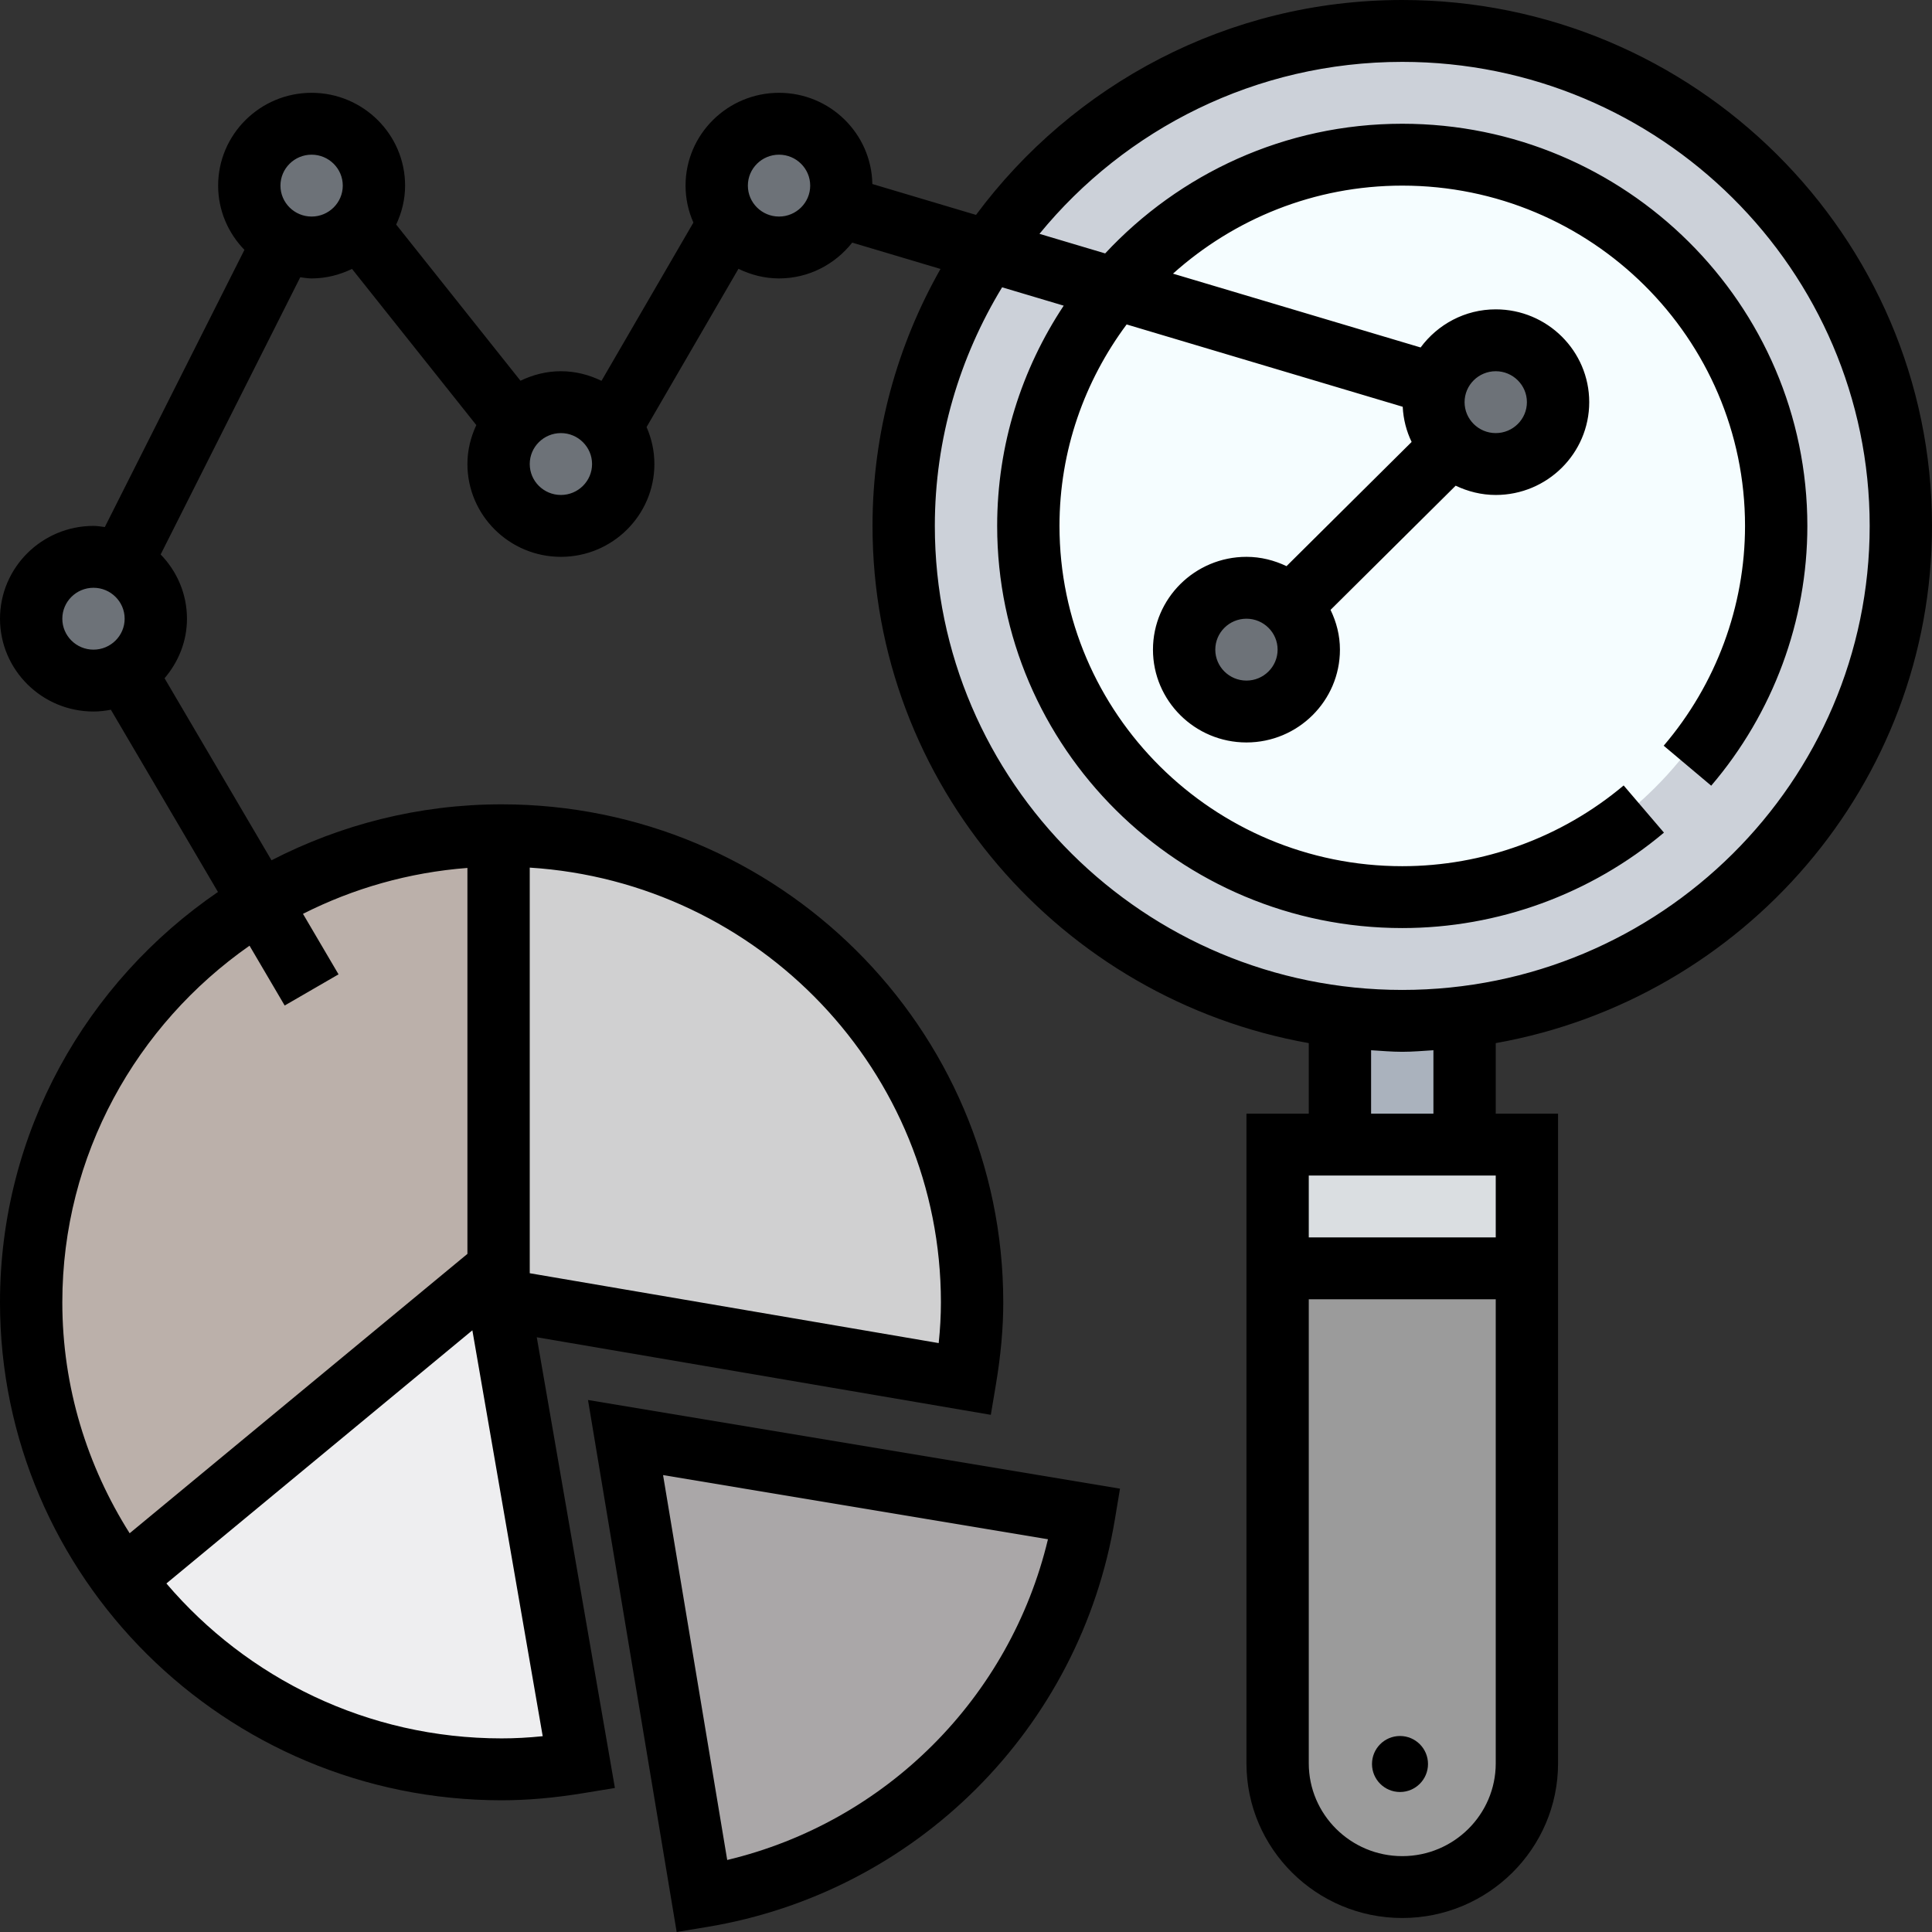 <?xml version="1.0" encoding="UTF-8"?>
<svg width="160px" height="160px" viewBox="0 0 160 160" version="1.1" xmlns="http://www.w3.org/2000/svg" xmlns:xlink="http://www.w3.org/1999/xlink">
    <rect x="0" y="0" width="160" height="160" fill="#333333" stroke="none"/>
    <!-- Generator: Sketch 64 (93537) - https://sketch.com -->
    <title>prediction</title>
    <desc>Created with Sketch.</desc>
    <g id="Landing2020" stroke="none" stroke-width="1" fill="none" fill-rule="evenodd">
        <g id="1.2020_index_menu" transform="translate(-259, -1325)" fill-rule="nonzero">
            <g id="first" transform="translate(0, 1124)">
                <g id="prediction" transform="translate(259, 201)">
                    <path d="M115.942,156.522 C110.176,156.522 105.507,151.956 105.507,146.319 L105.507,105.507 L126.377,105.507 L126.377,146.319 C126.377,149.125 125.202,151.676 123.324,153.538 C121.419,155.373 118.811,156.522 115.942,156.522 L115.942,156.522 Z" id="Path" fill="#9B9B9B"></path>
                    <polygon id="Path" fill="#DADEE1" points="126.377 95.072 126.377 105.507 105.507 105.507 105.507 95.072"></polygon>
                    <path d="M120.58,84.688 L120.58,95.072 L110.145,95.072 L110.145,84.638 C111.866,84.84 113.588,84.942 115.362,84.942 C117.135,84.942 118.858,84.84 120.58,84.638 L120.58,84.688 Z" id="Path" fill="#AAB2BD"></path>
                    <path d="M40.689,105.574 L40.689,69.565 L40.947,69.565 C62.531,69.565 80,86.952 80,108.404 C80,110.564 79.793,112.699 79.43,114.783 L40.689,108.146 L39.42,106.629 L40.689,105.574 Z" id="Path" fill="#D0D0D1"></path>
                    <path d="M21.041,75.061 C26.754,71.61 33.437,69.616 40.58,69.565 L40.58,105.351 L39.329,106.399 L9.971,130.912 L9.818,131.014 C5.099,124.624 2.319,116.726 2.319,108.163 C2.319,94.104 9.818,81.783 21.041,75.061 Z" id="Path" fill="#BBB0AA"></path>
                    <path d="M10.592,131.328 L40.673,106.667 L41.954,108.184 L48.696,146.681 C46.58,147.04 44.41,147.246 42.214,147.246 C29.173,147.246 17.595,141.023 10.435,131.431 L10.592,131.328 Z" id="Path" fill="#EEEEF0"></path>
                    <path d="M52.174,118.261 L90.435,124.638 C87.734,140.966 74.878,153.822 58.551,156.522 L52.174,118.261 Z" id="Path" fill="#AAA7A8"></path>
                    <path d="M81.123,20.609 C88.505,9.573 101.084,2.319 115.362,2.319 C138.102,2.319 156.522,20.738 156.522,43.478 C156.522,64.47 140.803,81.783 120.507,84.329 C118.809,84.535 117.111,84.638 115.362,84.638 C113.613,84.638 111.914,84.535 110.217,84.329 C89.92,81.783 74.203,64.47 74.203,43.478 C74.203,35.015 76.749,27.143 81.123,20.609 Z" id="Path" fill="#CCD1D9"></path>
                    <g id="Group" transform="translate(2.319, 10.435)" fill="#6D7278">
                        <path d="M7.469,36.612 C9.169,37.462 10.328,39.215 10.328,41.224 C10.328,43.131 9.297,44.779 7.753,45.681 C7.007,46.119 6.106,46.377 5.179,46.377 C2.348,46.377 0.031,44.058 0.031,41.224 C0.031,38.389 2.348,36.071 5.179,36.071 C6.003,36.071 6.774,36.251 7.469,36.612 Z" id="Path"></path>
                        <path d="M23.198,0 C26.028,0 28.346,2.319 28.346,5.153 C28.346,6.466 27.856,7.678 27.032,8.58 C26.08,9.637 24.716,10.306 23.198,10.306 C22.373,10.306 21.601,10.126 20.906,9.765 C19.207,8.915 18.05,7.162 18.05,5.153 C18.05,2.319 20.366,0 23.198,0 Z" id="Path"></path>
                        <path d="M48.938,28.341 C48.938,31.176 46.62,33.494 43.79,33.494 C40.958,33.494 38.642,31.176 38.642,28.341 C38.642,27.028 39.131,25.842 39.954,24.941 C40.88,23.858 42.27,23.188 43.79,23.188 C45.463,23.188 46.956,24.012 47.907,25.249 C48.551,26.126 48.938,27.181 48.938,28.341 Z" id="Path"></path>
                        <path d="M61.808,0 C64.638,0 66.956,2.319 66.956,5.153 C66.956,5.746 66.853,6.313 66.647,6.854 C65.952,8.863 64.046,10.306 61.808,10.306 C60.134,10.306 58.642,9.482 57.714,8.245 C57.046,7.368 56.66,6.313 56.66,5.153 C56.66,2.319 58.976,0 61.808,0 Z" id="Path"></path>
                    </g>
                    <path d="M146.087,43.478 C146.087,60.447 132.331,74.203 115.362,74.203 C98.394,74.203 84.638,60.447 84.638,43.478 C84.638,26.509 98.394,12.754 115.362,12.754 C132.331,12.754 146.087,26.509 146.087,43.478 Z" id="Path" fill="#F5FDFF"></path>
                    <path d="M123.478,27.826 C126.347,27.826 128.696,30.174 128.696,33.043 C128.696,35.913 126.347,38.261 123.478,38.261 C122.043,38.261 120.738,37.686 119.8,36.722 C118.834,35.782 118.261,34.478 118.261,33.043 C118.261,32.521 118.339,32.026 118.495,31.557 C119.121,29.392 121.129,27.826 123.478,27.826 Z" id="Path" fill="#6D7278"></path>
                    <path d="M102.609,48.696 C104.043,48.696 105.347,49.27 106.286,50.234 C107.252,51.174 107.826,52.479 107.826,53.913 C107.826,56.783 105.477,59.13 102.609,59.13 C99.739,59.13 97.391,56.783 97.391,53.913 C97.391,51.043 99.739,48.696 102.609,48.696 Z" id="Path" fill="#6D7278"></path>
                    <path d="M160,43.553 C160,19.537 140.32,0 116.129,0 C101.648,0 88.826,7.03 80.83,17.797 L72.244,15.239 C72.17,11.062 68.74,7.686 64.516,7.686 C60.247,7.686 56.774,11.135 56.774,15.372 C56.774,16.46 57.009,17.493 57.424,18.433 L49.814,31.538 C48.792,31.044 47.661,30.743 46.452,30.743 C45.246,30.743 44.12,31.041 43.104,31.53 L32.81,18.597 C33.271,17.613 33.548,16.528 33.548,15.372 C33.548,11.135 30.074,7.686 25.806,7.686 C21.537,7.686 18.065,11.135 18.065,15.372 C18.065,17.439 18.9,19.31 20.242,20.693 L8.681,43.648 C8.368,43.609 8.062,43.553 7.742,43.553 C3.473,43.553 0,47.002 0,51.239 C0,55.476 3.473,58.925 7.742,58.925 C8.237,58.925 8.717,58.868 9.183,58.778 L18.051,73.869 C7.161,81.313 0,93.765 0,107.853 C0,130.593 18.634,149.092 41.54,149.092 C43.672,149.092 45.901,148.898 48.361,148.493 L50.924,148.072 L44.453,110.745 L82.056,117.17 L82.482,114.627 C82.887,112.188 83.086,109.973 83.086,107.856 C83.083,85.113 64.448,66.611 41.54,66.611 C34.67,66.611 28.198,68.302 22.485,71.245 L13.628,56.17 C14.768,54.833 15.484,53.127 15.484,51.239 C15.484,49.171 14.647,47.301 13.305,45.917 L24.866,22.962 C25.179,23.001 25.486,23.058 25.806,23.058 C27.009,23.058 28.136,22.76 29.153,22.271 L39.447,35.204 C38.986,36.187 38.71,37.273 38.71,38.429 C38.71,42.666 42.182,46.115 46.452,46.115 C50.72,46.115 54.194,42.666 54.194,38.429 C54.194,37.341 53.958,36.308 53.546,35.368 L61.155,22.263 C62.177,22.757 63.308,23.058 64.516,23.058 C66.982,23.058 69.158,21.884 70.577,20.093 L77.888,22.273 C74.317,28.573 72.258,35.823 72.258,43.553 C72.258,64.943 87.881,82.74 108.387,86.387 L108.387,92.23 L103.226,92.23 L103.226,146.031 C103.226,153.094 109.013,158.841 116.129,158.841 C123.243,158.841 129.032,153.094 129.032,146.031 L129.032,92.23 L123.871,92.23 L123.871,86.387 C144.376,82.74 160,64.943 160,43.553 L160,43.553 Z M44.945,143.784 C43.756,143.907 42.632,143.966 41.542,143.966 C30.417,143.966 20.456,138.97 13.78,131.136 L39.119,110.171 L44.945,143.784 Z M77.922,107.853 C77.922,108.934 77.863,110.051 77.739,111.229 L43.871,105.443 L43.871,71.852 C62.843,73.054 77.922,88.717 77.922,107.853 Z M38.71,71.878 L38.71,103.841 L10.737,126.978 C7.225,121.423 5.161,114.88 5.161,107.853 C5.161,95.65 11.305,84.862 20.665,78.318 L23.576,83.273 L28.036,80.691 L25.091,75.68 C29.238,73.582 33.837,72.252 38.71,71.878 Z M5.161,51.239 C5.161,49.825 6.319,48.677 7.742,48.677 C9.163,48.677 10.323,49.825 10.323,51.239 C10.323,52.652 9.163,53.801 7.742,53.801 C6.319,53.801 5.161,52.652 5.161,51.239 Z M25.806,17.934 C24.384,17.934 23.226,16.785 23.226,15.372 C23.226,13.958 24.384,12.81 25.806,12.81 C27.228,12.81 28.387,13.958 28.387,15.372 C28.387,16.785 27.228,17.934 25.806,17.934 Z M46.452,40.991 C45.029,40.991 43.871,39.843 43.871,38.429 C43.871,37.016 45.029,35.867 46.452,35.867 C47.873,35.867 49.032,37.016 49.032,38.429 C49.032,39.843 47.873,40.991 46.452,40.991 Z M64.516,17.934 C63.093,17.934 61.935,16.785 61.935,15.372 C61.935,13.958 63.093,12.81 64.516,12.81 C65.937,12.81 67.097,13.958 67.097,15.372 C67.097,16.785 65.937,17.934 64.516,17.934 Z M77.419,43.553 C77.419,36.324 79.478,29.575 82.99,23.793 L88.092,25.314 C84.616,30.559 82.581,36.82 82.581,43.553 C82.581,61.917 97.631,76.858 116.129,76.858 C124.049,76.858 131.746,74.05 137.801,68.955 L134.464,65.048 C129.338,69.36 122.828,71.734 116.129,71.734 C100.476,71.734 87.742,59.091 87.742,43.553 C87.742,37.305 89.824,31.545 93.303,26.869 L116.167,33.687 C116.218,34.728 116.474,35.708 116.905,36.6 L106.544,46.886 C105.532,46.404 104.418,46.115 103.226,46.115 C98.957,46.115 95.484,49.564 95.484,53.801 C95.484,58.038 98.957,61.487 103.226,61.487 C107.494,61.487 110.968,58.038 110.968,53.801 C110.968,52.617 110.675,51.51 110.19,50.508 L120.552,40.223 C121.564,40.702 122.678,40.991 123.871,40.991 C128.139,40.991 131.613,37.542 131.613,33.305 C131.613,29.068 128.139,25.619 123.871,25.619 C121.313,25.619 119.057,26.872 117.649,28.776 L97.142,22.663 C102.18,18.146 108.826,15.372 116.129,15.372 C131.78,15.372 144.516,28.015 144.516,43.553 C144.516,50.204 142.123,56.668 137.78,61.756 L141.715,65.068 C146.849,59.057 149.677,51.415 149.677,43.553 C149.677,25.189 134.627,10.248 116.129,10.248 C106.402,10.248 97.659,14.403 91.525,20.987 L86.085,19.366 C93.189,10.686 104.012,5.124 116.129,5.124 C137.474,5.124 154.839,22.363 154.839,43.553 C154.839,64.743 137.474,81.982 116.129,81.982 C94.785,81.982 77.419,64.743 77.419,43.553 L77.419,43.553 Z M121.29,33.305 C121.29,31.892 122.448,30.743 123.871,30.743 C125.292,30.743 126.452,31.892 126.452,33.305 C126.452,34.719 125.292,35.867 123.871,35.867 C122.448,35.867 121.29,34.719 121.29,33.305 Z M105.806,53.801 C105.806,55.214 104.647,56.363 103.226,56.363 C101.803,56.363 100.645,55.214 100.645,53.801 C100.645,52.387 101.803,51.239 103.226,51.239 C104.647,51.239 105.806,52.387 105.806,53.801 Z M123.871,97.354 L123.871,102.478 L108.387,102.478 L108.387,97.354 L123.871,97.354 Z M116.129,153.717 C111.86,153.717 108.387,150.268 108.387,146.031 L108.387,107.602 L123.871,107.602 L123.871,146.031 C123.871,150.268 120.397,153.717 116.129,153.717 Z M118.71,92.23 L113.548,92.23 L113.548,86.976 C114.408,87.027 115.256,87.106 116.129,87.106 C117.001,87.106 117.85,87.027 118.71,86.976 L118.71,92.23 Z" id="Shape" fill="#000000"></path>
                    <path d="M56.039,160 L58.555,159.583 C75.89,156.714 89.465,143.139 92.334,125.803 L92.754,123.285 L48.696,115.942 L56.039,160 Z M60.225,154.036 L54.912,122.161 L86.788,127.474 C83.645,140.617 73.368,150.894 60.225,154.036 L60.225,154.036 Z" id="Shape" fill="#000000"></path>
                    <path d="M118.261,146.087 C118.261,147.368 117.223,148.406 115.942,148.406 C114.66,148.406 113.623,147.368 113.623,146.087 C113.623,144.806 114.66,143.768 115.942,143.768 C117.223,143.768 118.261,144.806 118.261,146.087 Z" id="Path" fill="#000000"></path>
                </g>
            </g>
        </g>
    </g>
</svg>